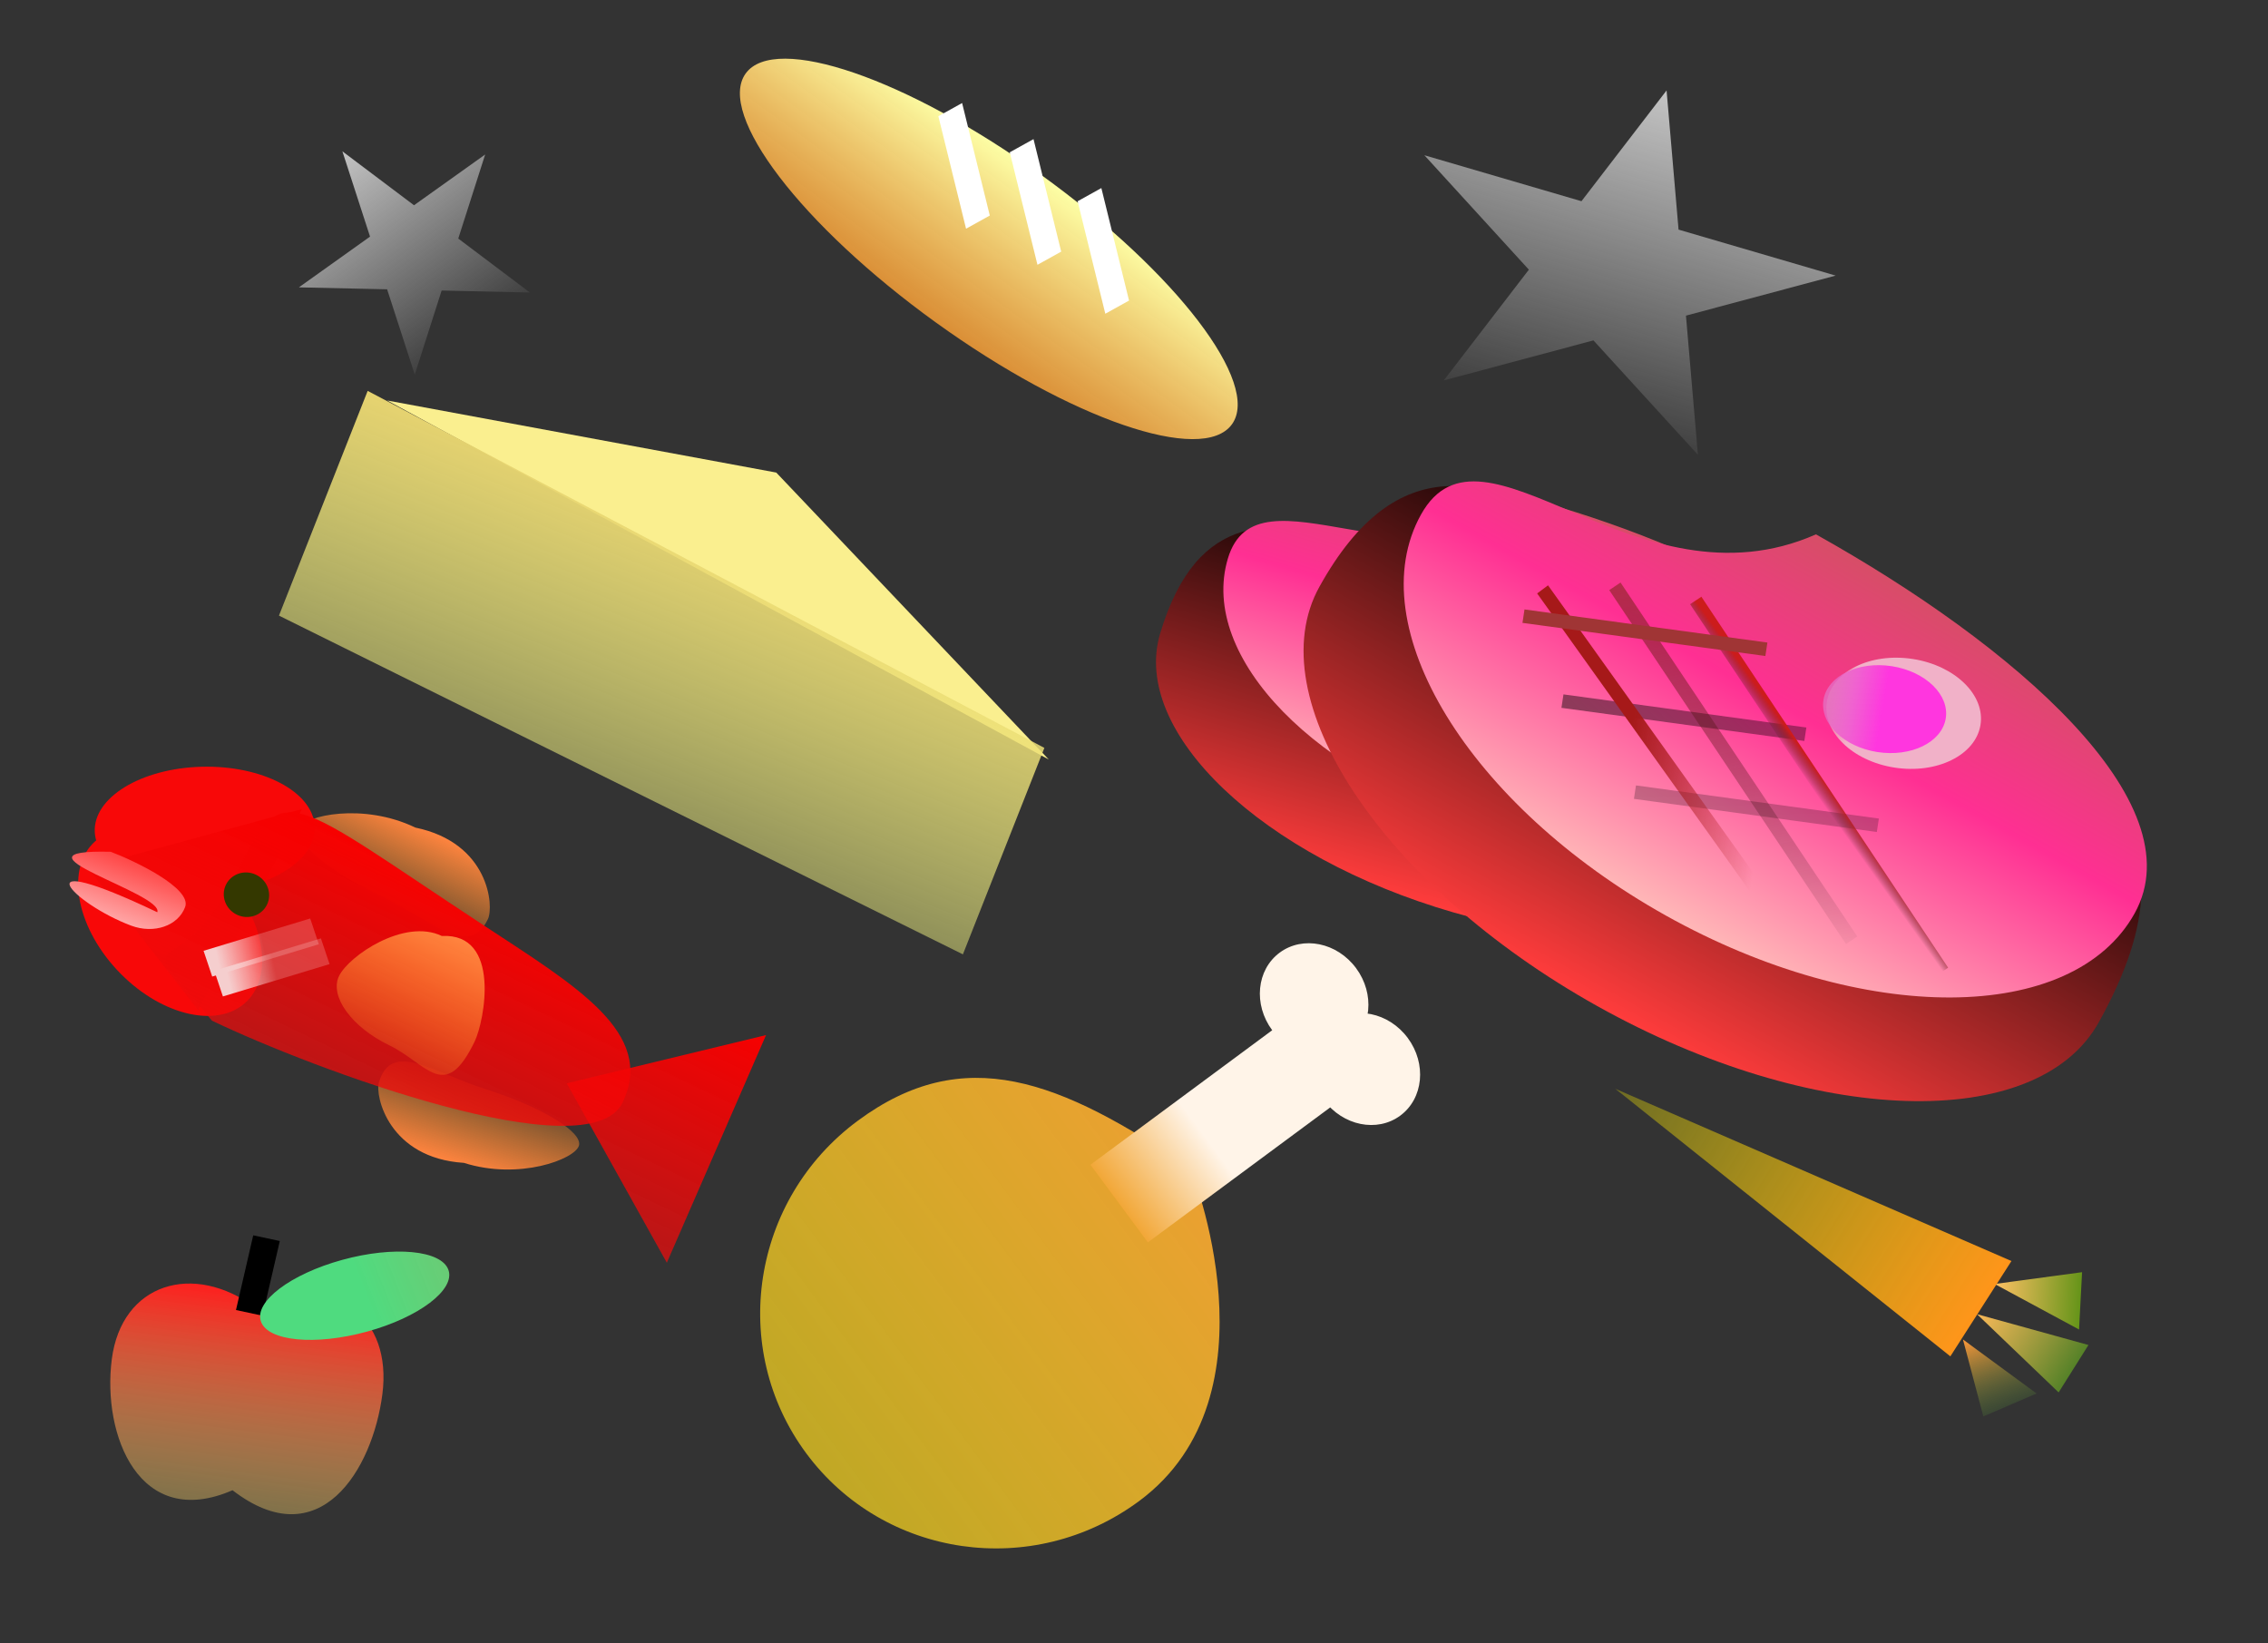 <svg width="167" height="121" viewBox="0 0 167 121" fill="none" xmlns="http://www.w3.org/2000/svg">
<rect x="0" y="0" width="167" height="121" fill="#333333" stroke="none"/>
<path d="M25.211 11.142L30.485 15.113L35.724 11.376L33.744 17.566L39.017 21.537L32.52 21.392L30.541 27.582L28.505 21.302L22.008 21.158L27.247 17.422L25.211 11.142Z" fill="url(#paint0_linear)"/>
<path d="M122.715 6.659L123.597 16.907L135.164 20.292L124.142 23.241L125.023 33.489L117.33 25.063L106.307 28.012L112.575 19.856L104.881 11.43L116.448 14.815L122.715 6.659Z" fill="url(#paint1_linear)"/>
<path d="M35.926 67.675C34.529 70.585 31.988 67.882 28.14 66.034C24.293 64.185 21.54 61.923 21.993 60.981C22.445 60.04 26.742 59.087 30.589 60.936C36.023 62.065 36.379 66.734 35.926 67.675Z" fill="url(#paint2_linear)"/>
<path d="M18.041 73.854C15.866 75.783 11.635 74.679 8.591 71.388C5.547 68.096 4.842 63.865 7.016 61.936C9.191 60.007 13.422 61.111 16.466 64.403C19.511 67.694 20.215 71.926 18.041 73.854Z" fill="#F80808"/>
<path d="M23.172 60.835C23.303 63.373 19.785 65.528 15.313 65.648C10.841 65.768 7.11 63.808 6.979 61.27C6.848 58.731 10.367 56.577 14.839 56.456C19.31 56.337 23.041 58.297 23.172 60.835Z" fill="#F80808"/>
<path d="M27.902 79.686C28.853 76.599 31.756 78.923 35.822 80.213C39.888 81.504 42.935 83.361 42.627 84.36C42.319 85.359 38.222 86.913 34.156 85.622C28.631 85.271 27.594 80.685 27.902 79.686Z" fill="url(#paint3_linear)"/>
<path d="M6.436 63.871L22.232 59.573L14.586 74.38L6.436 63.871Z" fill="url(#paint4_linear)"/>
<path d="M45.843 81.176C43.386 86.29 23.037 78.722 15.603 75.15C9.093 67.32 13.052 73.38 17.501 64.121C20.819 57.214 21.234 58.678 35.56 68.096C42.448 72.624 48.3 76.062 45.843 81.176Z" fill="url(#paint5_linear)"/>
<path d="M41.734 79.765L56.406 76.213L49.101 92.976L41.734 79.765Z" fill="url(#paint6_linear)"/>
<path d="M34.956 76.674C32.75 81.268 31.425 78.292 28.665 76.966C25.905 75.64 24.246 73.359 24.961 71.872C25.675 70.385 29.772 67.59 32.532 68.916C36.929 68.689 35.671 75.187 34.956 76.674Z" fill="url(#paint7_linear)"/>
<ellipse cx="18.147" cy="65.879" rx="1.68" ry="1.631" transform="rotate(25.661 18.147 65.879)" fill="#343800"/>
<path d="M13.633 66.779C13.123 68.168 11.343 68.785 9.658 68.155C5.345 66.543 1.3 62.267 11.582 67.168C12.092 65.779 -0.036 62.519 8.147 62.715C9.832 63.344 14.144 65.389 13.633 66.779Z" fill="url(#paint8_linear)"/>
<line y1="-1" x2="8.205" y2="-1" transform="matrix(0.957 -0.29 0.318 0.948 15.625 71.904)" stroke="url(#paint9_linear)" stroke-width="2"/>
<line y1="-1" x2="8.205" y2="-1" transform="matrix(0.957 -0.29 0.318 0.948 16.413 73.368)" stroke="url(#paint10_linear)" stroke-width="2"/>
<path d="M136.431 61.413C134.264 68.673 121.089 71.253 107.004 67.176C92.919 63.099 83.257 53.908 85.424 46.649C90.879 28.375 108.297 48.742 118.402 41.914C132.487 45.992 140.354 48.269 136.431 61.413Z" fill="url(#paint11_linear)"/>
<path d="M137.116 54.646C134.949 61.905 122.737 64.764 109.84 61.031C96.943 57.297 88.245 48.386 90.412 41.126C92.578 33.867 104.198 44.005 113.676 36.996C126.573 40.729 139.283 47.386 137.116 54.646Z" fill="url(#paint12_linear)"/>
<ellipse rx="3.272" ry="4.625" transform="matrix(0.049 0.996 -1 0.072 121.089 46.167)" fill="url(#paint13_linear)"/>
<ellipse rx="2.586" ry="3.682" transform="matrix(0.049 0.996 -1 0.072 119.924 46.181)" fill="url(#paint14_linear)"/>
<line y1="-0.5" x2="14.594" y2="-0.5" transform="matrix(0.999 -0.091 0.067 0.995 101.081 50.417)" stroke="url(#paint15_linear)"/>
<line y1="-0.5" x2="14.594" y2="-0.5" transform="matrix(0.999 -0.091 0.067 0.995 106.476 54.711)" stroke="url(#paint16_linear)"/>
<path d="M102.633 42.681L120.977 59.979" stroke="url(#paint17_linear)"/>
<path d="M107.523 42.42L126.668 60.57" stroke="url(#paint18_linear)"/>
<line y1="-0.5" x2="27.606" y2="-0.5" transform="matrix(0.746 0.661 -0.655 0.76 98.194 44.129)" stroke="url(#paint19_linear)"/>
<line y1="-0.5" x2="14.594" y2="-0.5" transform="matrix(0.999 -0.091 0.067 0.995 97.718 46.027)" stroke="#A03535"/>
<path d="M154.546 75.26C149.997 83.459 133.461 82.929 117.612 74.077C101.763 65.225 92.603 51.403 97.152 43.204C108.604 22.566 124.102 52.091 138.082 46.619C153.931 55.471 162.783 60.415 154.546 75.26Z" fill="url(#paint20_linear)"/>
<path d="M157.182 67.246C152.632 75.445 137.18 75.52 122.668 67.415C108.156 59.309 100.079 46.092 104.629 37.894C109.178 29.695 120.439 45.21 133.715 39.345C148.227 47.451 161.731 59.048 157.182 67.246Z" fill="url(#paint21_linear)"/>
<ellipse rx="4.05" ry="5.726" transform="matrix(-0.168 0.987 -0.987 -0.154 140.174 52.52)" fill="url(#paint22_linear)"/>
<ellipse rx="3.201" ry="4.558" transform="matrix(-0.168 0.987 -0.987 -0.154 138.77 52.213)" fill="url(#paint23_linear)"/>
<line y1="-0.5" x2="18.066" y2="-0.5" transform="matrix(0.99 0.135 -0.15 0.99 114.973 52.118)" stroke="url(#paint24_linear)"/>
<line y1="-0.5" x2="18.066" y2="-0.5" transform="matrix(0.99 0.135 -0.15 0.99 120.312 58.821)" stroke="url(#paint25_linear)"/>
<path d="M118.91 43.171L136.342 69.231" stroke="url(#paint26_linear)"/>
<path d="M124.862 44.213L143.03 71.528" stroke="url(#paint27_linear)"/>
<line y1="-0.5" x2="34.175" y2="-0.5" transform="matrix(0.582 0.815 -0.801 0.597 113.185 43.694)" stroke="url(#paint28_linear)"/>
<line y1="-0.5" x2="18.066" y2="-0.5" transform="matrix(0.99 0.135 -0.15 0.99 112.104 45.863)" stroke="#A03535"/>
<ellipse cx="72.808" cy="18.327" rx="22.075" ry="6.673" transform="rotate(35.806 72.808 18.327)" fill="url(#paint29_linear)"/>
<line y1="-1" x2="8.531" y2="-1" transform="matrix(0.239 0.971 -0.874 0.485 69.095 8.556)" stroke="white" stroke-width="2"/>
<line y1="-1" x2="8.531" y2="-1" transform="matrix(0.239 0.971 -0.874 0.485 74.353 11.213)" stroke="white" stroke-width="2"/>
<line y1="-1" x2="8.531" y2="-1" transform="matrix(0.239 0.971 -0.874 0.485 79.349 14.817)" stroke="white" stroke-width="2"/>
<path d="M146.871 94.54L153.31 93.671L153.088 97.893L146.871 94.54Z" fill="url(#paint30_linear)"/>
<path d="M118.942 80.169L148.109 92.85L143.611 99.868L118.942 80.169Z" fill="url(#paint31_linear)"/>
<path d="M144.538 98.624L149.959 102.604L146.04 104.292L144.538 98.624Z" fill="url(#paint32_linear)"/>
<path d="M145.573 96.763L153.78 99.033L151.584 102.524L145.573 96.763Z" fill="url(#paint33_linear)"/>
<path d="M83.878 110.523C76.059 116.31 65.083 114.733 59.361 107.001C53.639 99.27 55.338 88.312 63.156 82.525C70.975 76.739 78.03 79.477 87.673 86.048C87.673 86.048 94.43 102.713 83.878 110.523Z" fill="url(#paint34_linear)"/>
<rect x="95.22" y="74.714" width="7.109" height="18.572" transform="rotate(53.495 95.22 74.714)" fill="url(#paint35_linear)"/>
<ellipse cx="96.764" cy="73.571" rx="4.265" ry="3.842" transform="rotate(53.495 96.764 73.571)" fill="#FFF4E8"/>
<ellipse cx="100.571" cy="78.714" rx="4.265" ry="3.842" transform="rotate(53.495 100.571 78.714)" fill="#FFF4E8"/>
<path d="M28.157 102.644C27.438 108.241 23.519 114.668 17.121 109.726C10.268 112.709 7.513 105.684 8.231 100.087C8.95 94.49 14.221 92.872 18.844 96.298C24.802 93.715 28.875 97.047 28.157 102.644Z" fill="url(#paint36_linear)"/>
<line y1="-1" x2="5.647" y2="-1" transform="matrix(0.225 -0.974 0.978 0.209 19.332 96.876)" stroke="black" stroke-width="2"/>
<ellipse rx="7.161" ry="2.796" transform="matrix(0.964 -0.265 0.329 0.944 26.117 95.405)" fill="url(#paint37_linear)"/>
<path d="M57.159 34.795L77.224 55.923L28.509 29.488L57.159 34.795Z" fill="#FAEF8F"/>
<path d="M27.072 28.781L76.901 55.068L70.902 70.269L20.541 45.328L27.072 28.781Z" fill="url(#paint38_linear)"/>
<defs>
<linearGradient id="paint0_linear" x1="25.211" y1="11.142" x2="35.789" y2="25.976" gradientUnits="userSpaceOnUse">
<stop stop-color="#C4C4C4"/>
<stop offset="1" stop-color="#C4C4C4" stop-opacity="0"/>
</linearGradient>
<linearGradient id="paint1_linear" x1="122.715" y1="6.659" x2="114.921" y2="33.294" gradientUnits="userSpaceOnUse">
<stop stop-color="#C4C4C4"/>
<stop offset="1" stop-color="#C4C4C4" stop-opacity="0"/>
</linearGradient>
<linearGradient id="paint2_linear" x1="30.705" y1="60.695" x2="28.022" y2="66.281" gradientUnits="userSpaceOnUse">
<stop stop-color="#FF843F"/>
<stop offset="1" stop-color="#FF9029" stop-opacity="0.24"/>
</linearGradient>
<linearGradient id="paint3_linear" x1="34.077" y1="85.878" x2="35.953" y2="79.968" gradientUnits="userSpaceOnUse">
<stop stop-color="#FF843F"/>
<stop offset="1" stop-color="#FF9029" stop-opacity="0.24"/>
</linearGradient>
<linearGradient id="paint4_linear" x1="34.089" y1="65.269" x2="26.089" y2="81.92" gradientUnits="userSpaceOnUse">
<stop stop-color="#F70000"/>
<stop offset="1" stop-color="#ED0C0C" stop-opacity="0.72"/>
</linearGradient>
<linearGradient id="paint5_linear" x1="34.089" y1="65.269" x2="26.089" y2="81.92" gradientUnits="userSpaceOnUse">
<stop stop-color="#F70000"/>
<stop offset="1" stop-color="#ED0C0C" stop-opacity="0.72"/>
</linearGradient>
<linearGradient id="paint6_linear" x1="34.089" y1="65.269" x2="26.089" y2="81.92" gradientUnits="userSpaceOnUse">
<stop stop-color="#F70000"/>
<stop offset="1" stop-color="#ED0C0C" stop-opacity="0.72"/>
</linearGradient>
<linearGradient id="paint7_linear" x1="32.715" y1="68.536" x2="28.478" y2="77.356" gradientUnits="userSpaceOnUse">
<stop stop-color="#FF843F"/>
<stop offset="1" stop-color="#FF9029" stop-opacity="0.24"/>
</linearGradient>
<linearGradient id="paint8_linear" x1="9.843" y1="63.348" x2="8.244" y2="67.627" gradientUnits="userSpaceOnUse">
<stop stop-color="#FF4646"/>
<stop offset="1" stop-color="#FFA5A5"/>
</linearGradient>
<linearGradient id="paint9_linear" x1="-1.446" y1="-4.12" x2="4.56" y2="-3.511" gradientUnits="userSpaceOnUse">
<stop offset="0.417" stop-color="#F5CECE"/>
<stop offset="1" stop-color="#FFE4E4" stop-opacity="0.22"/>
</linearGradient>
<linearGradient id="paint10_linear" x1="-1.446" y1="-4.12" x2="4.56" y2="-3.511" gradientUnits="userSpaceOnUse">
<stop offset="0.417" stop-color="#F5CECE"/>
<stop offset="1" stop-color="#FFE4E4" stop-opacity="0.22"/>
</linearGradient>
<linearGradient id="paint11_linear" x1="114.851" y1="40.886" x2="107.223" y2="67.239" gradientUnits="userSpaceOnUse">
<stop/>
<stop offset="1" stop-color="#FF3C3C"/>
</linearGradient>
<linearGradient id="paint12_linear" x1="117.687" y1="34.741" x2="110.059" y2="61.094" gradientUnits="userSpaceOnUse">
<stop stop-color="#C95858"/>
<stop offset="0.479" stop-color="#FF2F93"/>
<stop offset="1" stop-color="#FFB7B7"/>
</linearGradient>
<linearGradient id="paint13_linear" x1="3.272" y1="0" x2="3.272" y2="9.251" gradientUnits="userSpaceOnUse">
<stop offset="0.333" stop-color="#F1B1C8"/>
<stop offset="1" stop-color="#D75151" stop-opacity="0"/>
</linearGradient>
<linearGradient id="paint14_linear" x1="2.586" y1="0" x2="2.586" y2="7.364" gradientUnits="userSpaceOnUse">
<stop offset="0.016" stop-color="#FF36DF"/>
<stop offset="1" stop-color="#C2B6A8" stop-opacity="0.47"/>
</linearGradient>
<linearGradient id="paint15_linear" x1="14.812" y1="93.391" x2="86.602" y2="18.909" gradientUnits="userSpaceOnUse">
<stop/>
<stop offset="1" stop-opacity="0"/>
</linearGradient>
<linearGradient id="paint16_linear" x1="-0.93" y1="-153.598" x2="38.254" y2="37.849" gradientUnits="userSpaceOnUse">
<stop/>
<stop/>
<stop/>
<stop offset="1" stop-opacity="0"/>
</linearGradient>
<linearGradient id="paint17_linear" x1="97.033" y1="30.129" x2="112.689" y2="65.4" gradientUnits="userSpaceOnUse">
<stop stop-color="#DB3A3A"/>
<stop offset="1" stop-opacity="0"/>
</linearGradient>
<linearGradient id="paint18_linear" x1="117.382" y1="51.163" x2="116.8" y2="51.819" gradientUnits="userSpaceOnUse">
<stop stop-color="#CC1C1C"/>
<stop offset="1" stop-color="#3C2323" stop-opacity="0"/>
</linearGradient>
<linearGradient id="paint19_linear" x1="24.643" y1="18.648" x2="58.199" y2="-8.309" gradientUnits="userSpaceOnUse">
<stop stop-color="#A61919"/>
<stop offset="0.219" stop-color="#AA1717" stop-opacity="0"/>
<stop offset="1" stop-color="#AA1717" stop-opacity="0"/>
</linearGradient>
<linearGradient id="paint20_linear" x1="134.086" y1="44.387" x2="117.529" y2="74.031" gradientUnits="userSpaceOnUse">
<stop/>
<stop offset="1" stop-color="#FF3C3C"/>
</linearGradient>
<linearGradient id="paint21_linear" x1="139.143" y1="37.725" x2="122.586" y2="67.369" gradientUnits="userSpaceOnUse">
<stop stop-color="#C95858"/>
<stop offset="0.479" stop-color="#FF2F93"/>
<stop offset="1" stop-color="#FFB7B7"/>
</linearGradient>
<linearGradient id="paint22_linear" x1="4.05" y1="0" x2="4.05" y2="11.452" gradientUnits="userSpaceOnUse">
<stop offset="0.333" stop-color="#F1B1C8"/>
<stop offset="1" stop-color="#D75151" stop-opacity="0"/>
</linearGradient>
<linearGradient id="paint23_linear" x1="3.201" y1="0" x2="3.201" y2="9.117" gradientUnits="userSpaceOnUse">
<stop offset="0.016" stop-color="#FF36DF"/>
<stop offset="1" stop-color="#C2B6A8" stop-opacity="0.47"/>
</linearGradient>
<linearGradient id="paint24_linear" x1="18.336" y1="93.391" x2="87.983" y2="3.938" gradientUnits="userSpaceOnUse">
<stop/>
<stop offset="1" stop-opacity="0"/>
</linearGradient>
<linearGradient id="paint25_linear" x1="-1.151" y1="-153.598" x2="30.949" y2="40.562" gradientUnits="userSpaceOnUse">
<stop/>
<stop/>
<stop/>
<stop offset="1" stop-opacity="0"/>
</linearGradient>
<linearGradient id="paint26_linear" x1="115.535" y1="26.401" x2="124.823" y2="73.522" gradientUnits="userSpaceOnUse">
<stop stop-color="#DB3A3A"/>
<stop offset="1" stop-opacity="0"/>
</linearGradient>
<linearGradient id="paint27_linear" x1="134.379" y1="57.547" x2="133.5" y2="58.175" gradientUnits="userSpaceOnUse">
<stop stop-color="#CC1C1C"/>
<stop offset="1" stop-color="#3C2323" stop-opacity="0"/>
</linearGradient>
<linearGradient id="paint28_linear" x1="30.507" y1="18.648" x2="64.869" y2="-15.526" gradientUnits="userSpaceOnUse">
<stop stop-color="#A61919"/>
<stop offset="0.219" stop-color="#AA1717" stop-opacity="0"/>
<stop offset="1" stop-color="#AA1717" stop-opacity="0"/>
</linearGradient>
<linearGradient id="paint29_linear" x1="72.808" y1="11.654" x2="72.808" y2="25" gradientUnits="userSpaceOnUse">
<stop stop-color="#FDFFA6"/>
<stop offset="1" stop-color="#FFA337" stop-opacity="0.82"/>
</linearGradient>
<linearGradient id="paint30_linear" x1="146.871" y1="94.54" x2="155.372" y2="94.986" gradientUnits="userSpaceOnUse">
<stop stop-color="#FFC164"/>
<stop offset="1" stop-color="#328500"/>
</linearGradient>
<linearGradient id="paint31_linear" x1="118.451" y1="80.956" x2="145.136" y2="97.613" gradientUnits="userSpaceOnUse">
<stop stop-color="#FFF500" stop-opacity="0.29"/>
<stop offset="1" stop-color="#FF951A"/>
</linearGradient>
<linearGradient id="paint32_linear" x1="144.538" y1="98.624" x2="147.27" y2="105.673" gradientUnits="userSpaceOnUse">
<stop stop-color="#FF9839"/>
<stop offset="1" stop-color="#238539" stop-opacity="0"/>
<stop offset="1" stop-color="#FFF844"/>
</linearGradient>
<linearGradient id="paint33_linear" x1="145.573" y1="96.763" x2="154.777" y2="102.553" gradientUnits="userSpaceOnUse">
<stop stop-color="#FBBA59"/>
<stop offset="1" stop-color="#1F6F18"/>
</linearGradient>
<linearGradient id="paint34_linear" x1="87.673" y1="86.048" x2="59.361" y2="107.001" gradientUnits="userSpaceOnUse">
<stop stop-color="#EBA031"/>
<stop offset="1" stop-color="#F2D120" stop-opacity="0.74"/>
</linearGradient>
<linearGradient id="paint35_linear" x1="98.774" y1="74.714" x2="98.774" y2="93.286" gradientUnits="userSpaceOnUse">
<stop offset="0.568" stop-color="#FFF4E8"/>
<stop offset="1" stop-color="#F2A737"/>
</linearGradient>
<linearGradient id="paint36_linear" x1="19.026" y1="94.882" x2="16.963" y2="110.954" gradientUnits="userSpaceOnUse">
<stop stop-color="#FF1D1D"/>
<stop offset="1" stop-color="#FFD76F" stop-opacity="0.38"/>
</linearGradient>
<linearGradient id="paint37_linear" x1="-2.118" y1="4.816" x2="33.894" y2="3.347" gradientUnits="userSpaceOnUse">
<stop offset="0.084" stop-color="#4FDB7F"/>
<stop offset="1" stop-color="#FCFF81" stop-opacity="0.35"/>
</linearGradient>
<linearGradient id="paint38_linear" x1="53.117" y1="39.06" x2="44.857" y2="59.989" gradientUnits="userSpaceOnUse">
<stop stop-color="#E6D370"/>
<stop offset="1" stop-color="#FDFF87" stop-opacity="0.46"/>
</linearGradient>
</defs>
</svg>
